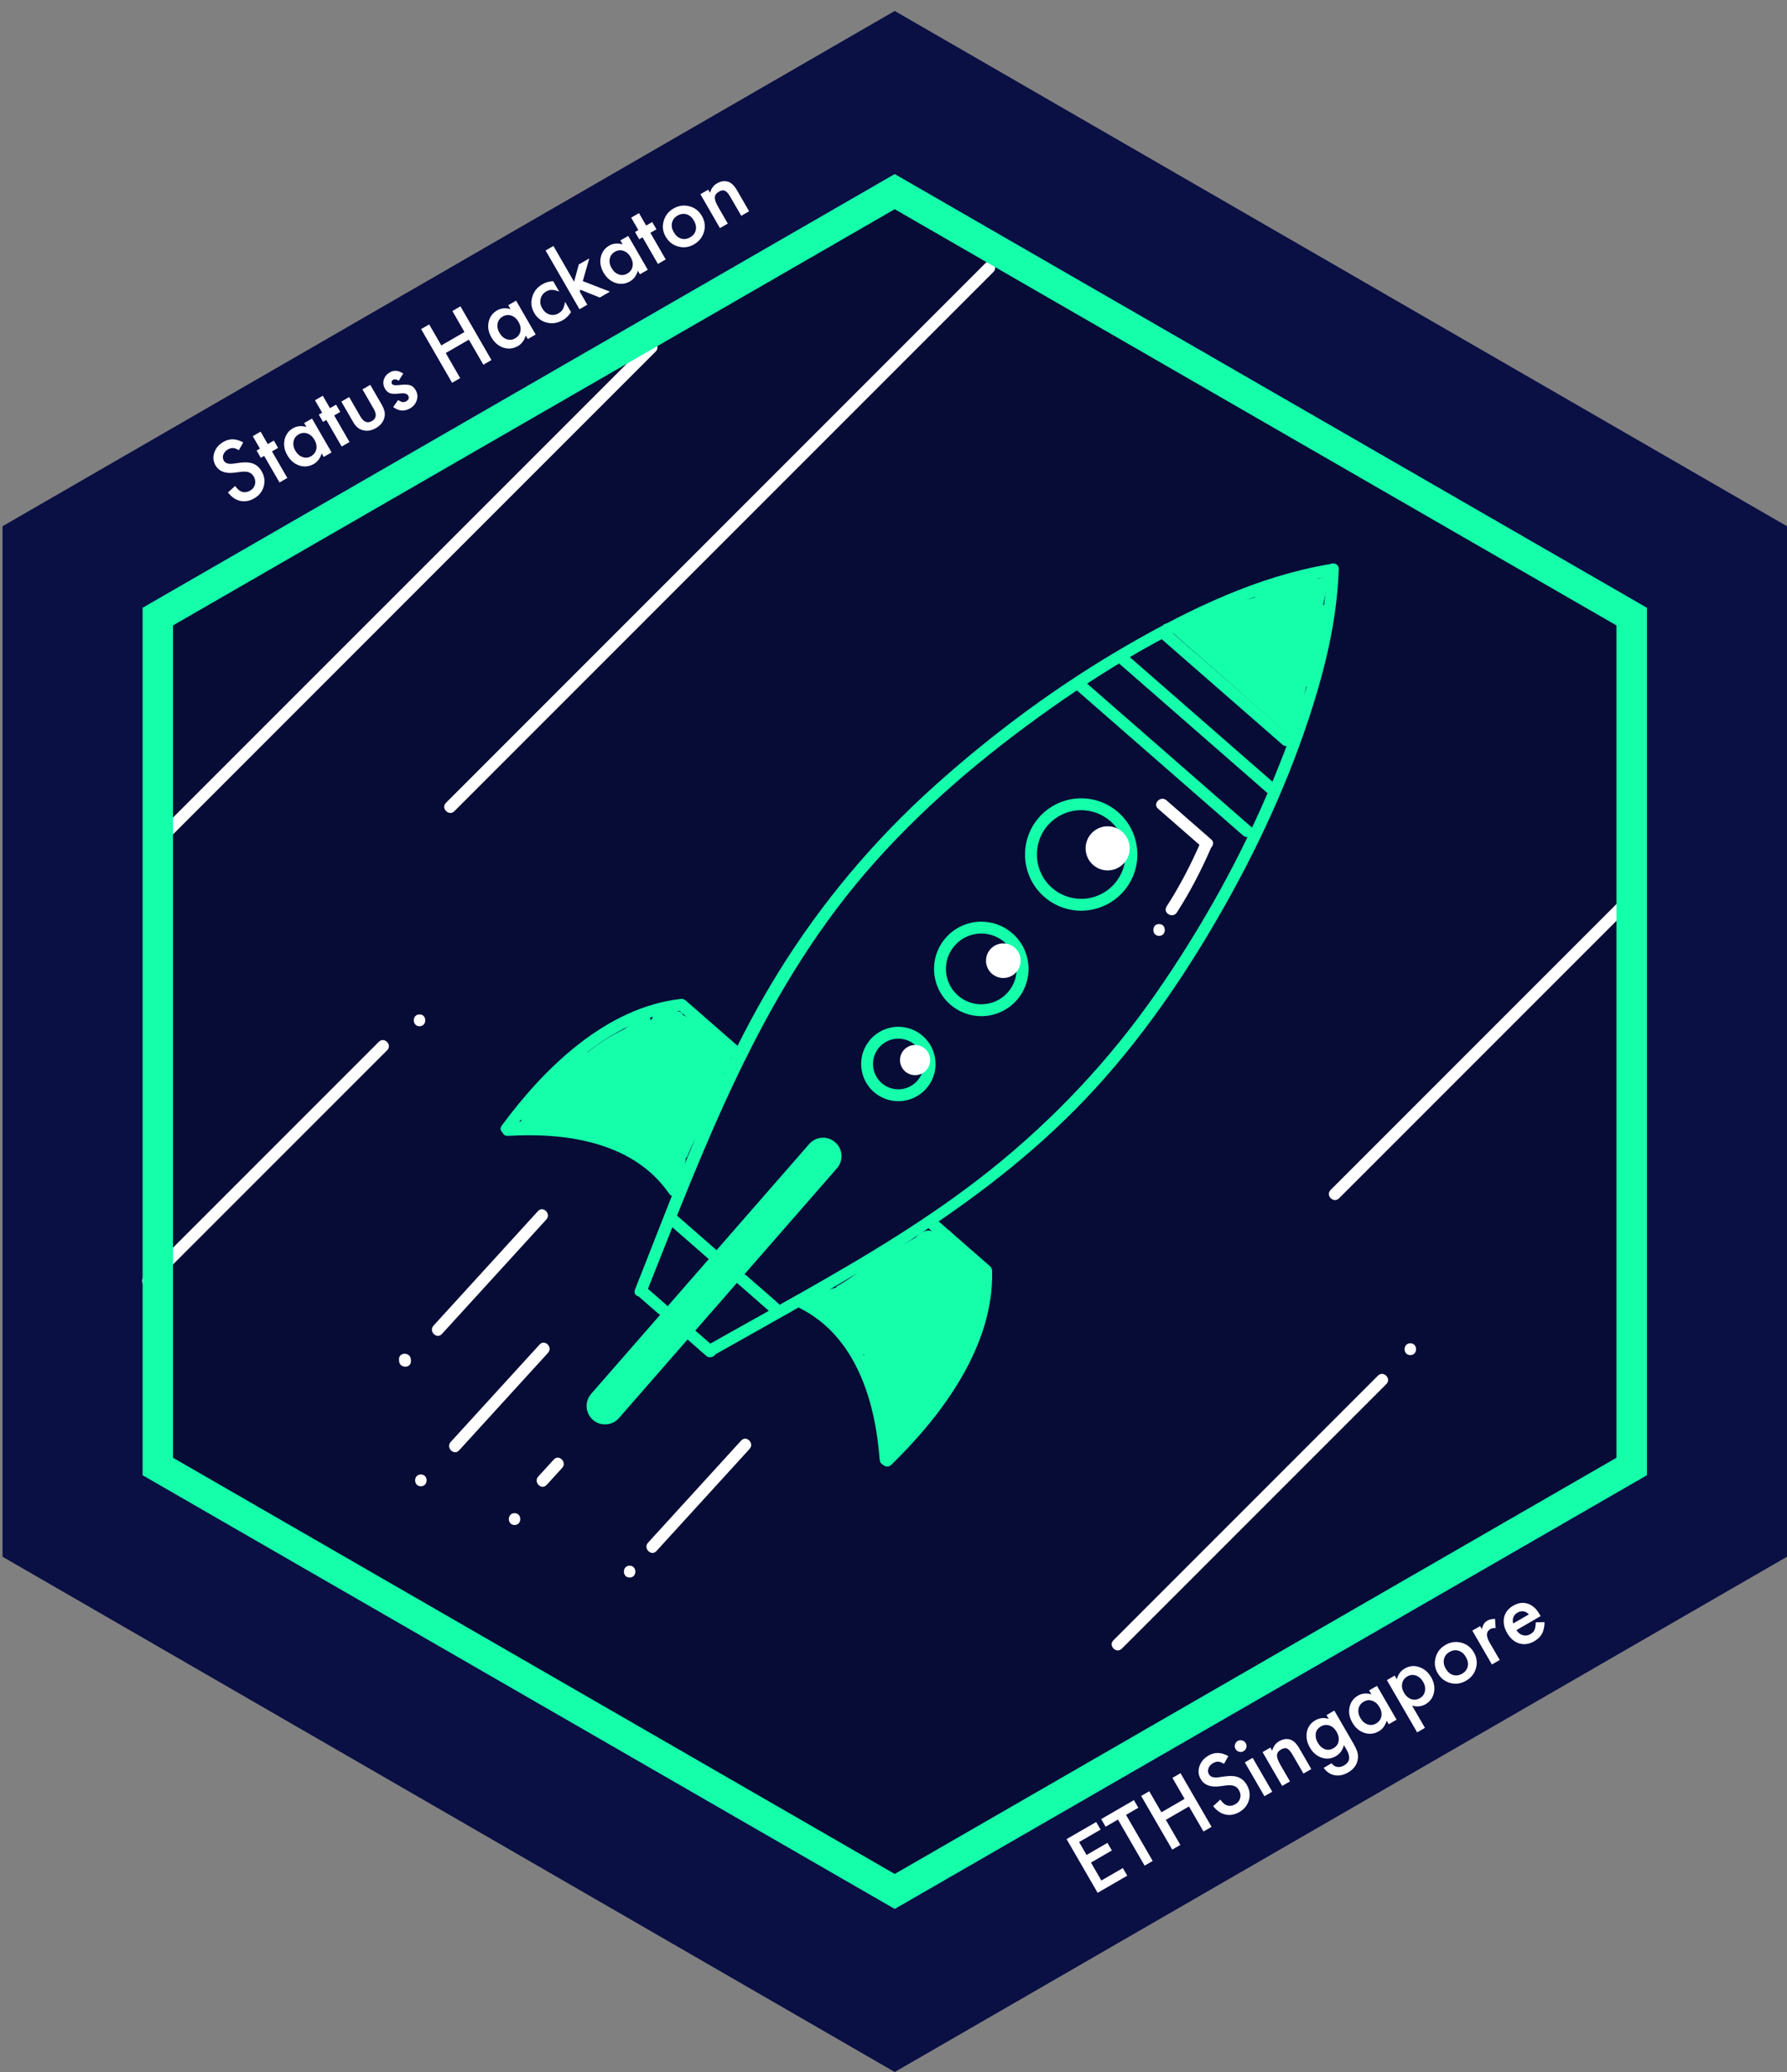 <?xml version="1.0" encoding="utf-8"?>
<!-- Generator: Adobe Illustrator 16.0.0, SVG Export Plug-In . SVG Version: 6.00 Build 0)  -->
<!DOCTYPE svg PUBLIC "-//W3C//DTD SVG 1.1//EN" "http://www.w3.org/Graphics/SVG/1.1/DTD/svg11.dtd">
<svg version="1.1" id="Layer_1" xmlns="http://www.w3.org/2000/svg" xmlns:xlink="http://www.w3.org/1999/xlink" x="0px" y="0px"
	 width="110.708px" height="128.333px" viewBox="0 0 110.708 128.333" enable-background="new 0 0 110.708 128.333"
	 xml:space="preserve">
<rect x="0" y="0" width="110.708" height="128.333" fill="#808080" stroke="none"/>
<g>
	<g>
		<polygon fill="#0A0F44" points="55.431,128.333 0.157,96.419 0.157,32.593 55.431,0.679 110.708,32.593 110.708,96.419 		"/>
	</g>
</g>
<g>
	<g>
		<polygon fill="#060C35" points="55.307,117.177 10.11,91.082 10.11,38.894 55.307,12.799 100.504,38.894 100.504,91.082 		"/>
	</g>
</g>
<g>
	<g>
		<path fill="#FFFFFF" d="M82.953,74.221c6.238-6.239,12.478-12.479,18.718-18.717c0.335-0.335-0.185-0.854-0.52-0.519
			c-6.239,6.239-12.479,12.479-18.718,18.718C82.098,74.038,82.618,74.556,82.953,74.221L82.953,74.221z"/>
	</g>
</g>
<g>
	<g>
		<path fill="#FFFFFF" d="M28.147,50.244C39.28,39.111,50.412,27.978,61.543,16.846c0.335-0.335-0.184-0.854-0.519-0.52
			C49.892,27.459,38.76,38.592,27.628,49.724C27.292,50.059,27.811,50.578,28.147,50.244L28.147,50.244z"/>
	</g>
</g>
<g>
	<g>
		<path fill="#FFFFFF" d="M9.43,79.604c4.852-4.853,9.705-9.706,14.557-14.558c0.335-0.335-0.184-0.855-0.519-0.52
			c-4.852,4.854-9.705,9.706-14.557,14.559C8.575,79.42,9.095,79.939,9.43,79.604L9.43,79.604z"/>
	</g>
</g>
<g>
	<g>
		<path fill="#FFFFFF" d="M10.042,52.354C20.235,42.159,30.431,31.965,40.624,21.77c0.336-0.335-0.183-0.854-0.518-0.519
			C29.911,31.445,19.717,41.639,9.521,51.834C9.187,52.169,9.707,52.688,10.042,52.354L10.042,52.354z"/>
	</g>
</g>
<g>
	<g>
		<path fill="#15FFAB" d="M55.43,10.781L8.834,37.644v53.727l46.596,26.862l46.601-26.862V37.644L55.43,10.781z M100.144,90.288
			L55.43,116.067L10.716,90.288V38.737l44.714-25.78l44.714,25.78V90.288z"/>
	</g>
</g>
<g>
	<g>
		<g>
			<path fill="#15FFAB" d="M82.205,35.251c-0.153,4.487-1.61,8.889-3.309,13.005c-1.916,4.644-4.383,9.089-7.245,13.215
				c-2.878,4.149-6.34,7.827-10.282,10.98c-3.662,2.929-7.71,5.336-11.782,7.64c-1.892,1.069-3.795,2.118-5.688,3.187
				c-0.412,0.231-0.042,0.867,0.371,0.633c8.148-4.599,16.434-8.98,22.964-15.829c3.403-3.568,6.211-7.677,8.631-11.962
				c2.383-4.221,4.394-8.701,5.761-13.356c0.717-2.44,1.227-4.966,1.312-7.512C82.955,34.778,82.219,34.779,82.205,35.251
				L82.205,35.251z"/>
		</g>
	</g>
	<g>
		<g>
			<path fill="#15FFAB" d="M82.302,34.955c-4.385,0.75-8.521,2.736-12.346,4.935c-4.328,2.488-8.389,5.483-12.098,8.818
				c-3.747,3.368-6.985,7.23-9.637,11.513c-2.468,3.988-4.36,8.294-6.112,12.635c-0.94,2.331-1.841,4.679-2.771,7.016
				c-0.176,0.439,0.535,0.629,0.708,0.195c3.639-9.154,7.043-18.378,13.54-25.966c3.361-3.925,7.362-7.301,11.575-10.272
				c4.034-2.845,8.396-5.375,13.057-7.032c1.393-0.496,2.821-0.884,4.278-1.133C82.963,35.583,82.765,34.875,82.302,34.955
				L82.302,34.955z"/>
		</g>
	</g>
	<g>
		<path fill="#15FFAB" d="M38.342,87.833c-0.413,0.474-1.135,0.523-1.61,0.108l0,0c-0.475-0.414-0.523-1.135-0.11-1.609
			l13.51-15.475c0.415-0.475,1.136-0.523,1.609-0.109l0,0c0.476,0.414,0.524,1.136,0.11,1.61L38.342,87.833z"/>
	</g>
	<g>
		<g>
			<path fill="#15FFAB" d="M44.267,83.45c-0.387-0.337-0.773-0.674-1.16-1.012c-0.354-0.31-0.876,0.207-0.519,0.519
				c0.387,0.337,0.771,0.676,1.158,1.013C44.103,84.279,44.623,83.762,44.267,83.45L44.267,83.45z"/>
		</g>
	</g>
	<g>
		<g>
			<path fill="#15FFAB" d="M41.295,80.833c-0.374-0.326-0.748-0.652-1.121-0.979c-0.354-0.309-0.877,0.208-0.521,0.521
				c0.374,0.326,0.748,0.651,1.122,0.978C41.13,81.662,41.653,81.145,41.295,80.833L41.295,80.833z"/>
		</g>
	</g>
	<g>
		<g>
			<path fill="#15FFAB" d="M41.364,75.761c0.878,0.766,1.755,1.53,2.631,2.296c0.356,0.311,0.877-0.207,0.521-0.519
				c-0.877-0.766-1.754-1.531-2.631-2.297C41.528,74.933,41.007,75.449,41.364,75.761L41.364,75.761z"/>
		</g>
	</g>
	<g>
		<g>
			<path fill="#15FFAB" d="M45.711,79.51c0.66,0.576,1.321,1.152,1.98,1.728c0.355,0.311,0.876-0.207,0.52-0.518
				c-0.66-0.576-1.321-1.152-1.981-1.729C45.876,78.682,45.354,79.199,45.711,79.51L45.711,79.51z"/>
		</g>
	</g>
	<g>
		<g>
			<path fill="#15FFAB" d="M57.342,75.915c1.155,1.009,2.312,2.018,3.466,3.025c0.354,0.31,0.876-0.207,0.519-0.52
				c-1.154-1.008-2.311-2.017-3.465-3.024C57.506,75.086,56.986,75.604,57.342,75.915L57.342,75.915z"/>
		</g>
	</g>
	<g>
		<g>
			<path fill="#15FFAB" d="M60.73,78.751c0.095,4.417-3.016,8.522-6.035,11.456c-0.34,0.331,0.18,0.85,0.519,0.521
				c3.161-3.071,6.35-7.36,6.25-11.977C61.454,78.28,60.72,78.279,60.73,78.751L60.73,78.751z"/>
		</g>
	</g>
	<g>
		<g>
			<path fill="#15FFAB" d="M49.562,81.028c3.47,1.75,4.663,5.76,4.936,9.384c0.035,0.47,0.77,0.473,0.734,0
				c-0.292-3.876-1.59-8.146-5.3-10.018C49.511,80.18,49.139,80.814,49.562,81.028L49.562,81.028z"/>
		</g>
	</g>
	<g>
		<g>
			<path fill="#15FFAB" d="M45.977,65.022c-1.155-1.009-2.31-2.017-3.464-3.026c-0.354-0.31-0.877,0.207-0.521,0.52
				c1.156,1.008,2.311,2.016,3.465,3.024C45.813,65.851,46.334,65.333,45.977,65.022L45.977,65.022z"/>
		</g>
	</g>
	<g>
		<g>
			<path fill="#15FFAB" d="M42.178,61.869c-4.636,0.528-8.452,4.264-11.096,7.849c-0.282,0.381,0.355,0.747,0.633,0.37
				c2.47-3.347,6.123-6.99,10.463-7.484C42.643,62.55,42.648,61.815,42.178,61.869L42.178,61.869z"/>
		</g>
	</g>
	<g>
		<g>
			<path fill="#15FFAB" d="M42.086,73.562c-2.358-3.428-6.721-4.181-10.62-3.944c-0.472,0.029-0.474,0.762,0,0.734
				c3.608-0.218,7.786,0.381,9.987,3.579C41.72,74.318,42.356,73.953,42.086,73.562L42.086,73.562z"/>
		</g>
	</g>
	<g>
		<g>
			<path fill="#15FFAB" d="M69.306,41.073c3.108,2.714,6.219,5.429,9.326,8.143c0.354,0.31,0.876-0.207,0.521-0.519
				c-3.109-2.714-6.219-5.428-9.327-8.143C69.47,40.245,68.949,40.762,69.306,41.073L69.306,41.073z"/>
		</g>
	</g>
	<g>
		<g>
			<path fill="#15FFAB" d="M71.897,39.526c2.519,2.198,5.036,4.396,7.555,6.595c0.355,0.31,0.876-0.207,0.52-0.518
				c-2.519-2.199-5.036-4.397-7.555-6.596C72.061,38.697,71.54,39.214,71.897,39.526L71.897,39.526z"/>
		</g>
	</g>
	<g>
		<g>
			<path fill="#15FFAB" d="M66.699,42.746c3.439,3.002,6.878,6.004,10.317,9.006c0.354,0.31,0.876-0.207,0.519-0.519
				c-3.439-3.002-6.878-6.004-10.316-9.006C66.863,41.917,66.341,42.434,66.699,42.746L66.699,42.746z"/>
		</g>
	</g>
	<g>
		<path fill="#15FFAB" d="M80.225,45.851l0.69-3.315c0.058-0.021,0.111-0.066,0.135-0.144c0.099-0.324,0.212-0.641,0.331-0.958
			c0.102,0.016,0.21-0.032,0.23-0.159c0.04-0.271,0.092-0.541,0.144-0.81c0.114-0.29,0.27-0.572,0.355-0.866
			c0.035-0.118-0.038-0.197-0.132-0.224c0.118-0.557,0.235-1.114,0.322-1.677c0.029-0.192-0.21-0.313-0.337-0.205l0.388-1.861
			l-0.738,0.219c0.124-0.134-0.033-0.399-0.229-0.33c-0.828,0.292-1.743,0.462-2.505,0.917c-0.383,0.096-0.749,0.237-1.079,0.474
			c-0.035,0.026-0.055,0.057-0.069,0.091l-5.662,1.679L80.225,45.851z"/>
	</g>
	<g>
		<path fill="#15FFAB" d="M66.979,56.405c-0.84,0-1.651-0.305-2.286-0.858c-1.445-1.262-1.596-3.464-0.333-4.91
			c0.661-0.758,1.616-1.191,2.622-1.191c0.842,0,1.652,0.305,2.287,0.858c0.699,0.611,1.12,1.459,1.184,2.385
			c0.063,0.928-0.239,1.824-0.851,2.524C68.941,55.97,67.986,56.405,66.979,56.405z M66.982,50.18c-0.793,0-1.548,0.342-2.07,0.94
			c-0.995,1.14-0.877,2.878,0.264,3.873c0.5,0.438,1.14,0.678,1.804,0.678c0.794,0,1.548-0.343,2.069-0.94
			c0.482-0.553,0.721-1.26,0.671-1.992c-0.049-0.731-0.381-1.4-0.933-1.882C68.287,50.42,67.645,50.18,66.982,50.18z"/>
	</g>
	<g>
		<path fill="#15FFAB" d="M60.793,62.938c-0.707,0-1.391-0.257-1.922-0.722c-0.59-0.514-0.944-1.226-0.996-2.006
			c-0.055-0.78,0.2-1.533,0.715-2.123c0.557-0.636,1.358-1.001,2.205-1.001c0.707,0,1.39,0.255,1.923,0.721
			c1.217,1.061,1.342,2.914,0.28,4.129C62.443,62.573,61.638,62.938,60.793,62.938z M60.795,57.819c-0.633,0-1.236,0.273-1.653,0.75
			c-0.385,0.441-0.575,1.006-0.535,1.59c0.039,0.584,0.304,1.119,0.746,1.503c0.398,0.349,0.912,0.541,1.44,0.541
			c0.635,0,1.236-0.273,1.652-0.75c0.796-0.911,0.701-2.299-0.209-3.093C61.837,58.012,61.326,57.819,60.795,57.819z"/>
	</g>
	<g>
		<path fill="#15FFAB" d="M55.654,68.204c-0.557,0-1.095-0.203-1.515-0.568c-0.464-0.405-0.741-0.966-0.783-1.58
			c-0.043-0.615,0.157-1.208,0.563-1.671c0.437-0.501,1.069-0.789,1.736-0.789c0.556,0,1.094,0.202,1.514,0.57
			c0.465,0.403,0.742,0.965,0.783,1.579c0.043,0.614-0.158,1.208-0.563,1.671C56.952,67.916,56.32,68.204,55.654,68.204z
			 M55.656,64.33c-0.454,0-0.885,0.196-1.185,0.537c-0.275,0.316-0.411,0.72-0.384,1.138c0.029,0.418,0.219,0.801,0.534,1.077
			c0.287,0.249,0.653,0.388,1.032,0.388c0.454,0,0.885-0.197,1.184-0.538c0.275-0.316,0.412-0.72,0.384-1.139
			c-0.028-0.418-0.22-0.8-0.535-1.075C56.4,64.467,56.035,64.33,55.656,64.33z"/>
	</g>
	<g>
		<g>
			<path fill="#FFFFFF" d="M74.391,52.142c-0.604,1.39-1.295,2.73-2.118,4.004c-0.256,0.399,0.378,0.767,0.635,0.37
				c0.823-1.273,1.513-2.614,2.118-4.003C75.212,52.083,74.581,51.709,74.391,52.142L74.391,52.142z"/>
		</g>
	</g>
	<g>
		<g>
			<path fill="#FFFFFF" d="M71.807,57.965c0.473,0,0.473-0.733,0-0.733C71.333,57.231,71.333,57.965,71.807,57.965L71.807,57.965z"
				/>
		</g>
	</g>
	<g>
		<circle fill="#FFFFFF" cx="62.157" cy="59.503" r="1.072"/>
	</g>
	<g>
		<circle fill="#FFFFFF" cx="56.691" cy="65.658" r="0.934"/>
	</g>
	<g>
		<circle fill="#FFFFFF" cx="68.621" cy="52.544" r="1.366"/>
	</g>
	<g>
		<g>
			<path fill="#FFFFFF" d="M71.743,50.087c0.925,0.807,1.851,1.614,2.774,2.421c0.354,0.31,0.876-0.207,0.519-0.519
				c-0.924-0.808-1.849-1.615-2.773-2.422C71.907,49.258,71.386,49.775,71.743,50.087L71.743,50.087z"/>
		</g>
	</g>
	<g>
		<path fill="#15FFAB" d="M56.573,88.632c0.061-0.082,0.125-0.166,0.185-0.252c0.885-1.038,1.831-2.029,2.351-3.312
			c0.024-0.061,0.02-0.118-0.002-0.167c0.456-0.771,0.835-1.583,1.108-2.438c0.246-0.468,0.46-0.951,0.622-1.46
			c0.061-0.19-0.156-0.276-0.301-0.214c0.042-0.046,0.077-0.097,0.112-0.147c0.103-0.022,0.185-0.116,0.149-0.248
			c0.225-0.467,0.238-1.026,0.005-1.517c-0.045-0.098-0.13-0.142-0.21-0.136c-0.003-0.002-0.001-0.007-0.004-0.01
			c-0.461-0.717-1.127-1.217-1.769-1.762c-0.013-0.009-0.022-0.009-0.032-0.016c-0.014-0.047-0.021-0.096-0.035-0.145
			c-0.016-0.048-0.048-0.079-0.085-0.103c0.066-0.057,0.133-0.115,0.193-0.182c0.152-0.162-0.032-0.382-0.222-0.334
			c-0.208,0.055-0.411,0.123-0.614,0.197c-0.038-0.097-0.159-0.163-0.263-0.138c-0.012,0.004-0.022,0.009-0.034,0.012
			c-0.257-0.132-0.677,0.033-1.015,0.396c-0.304,0.166-0.604,0.335-0.9,0.509c-0.731,0.271-1.399,0.729-2.054,1.206
			c-0.102,0.059-0.201,0.119-0.303,0.175c-0.056,0.03-0.084,0.072-0.094,0.117c-0.49,0.36-0.979,0.713-1.487,0.983
			c-0.043,0.022-0.066,0.059-0.079,0.097c-0.497,0.157-0.997,0.289-1.513,0.389c-0.203,0.038-0.253,0.261-0.093,0.38
			c-0.015,0.065-0.003,0.138,0.059,0.198c0.167,0.164,0.341,0.317,0.525,0.456c0.174,0.148,0.36,0.282,0.57,0.391
			c0.25,0.359,0.979,0.905,1.479,1.359c0.107,0.346,0.253,0.648,0.542,0.929c0.045,0.042,0.111,0.056,0.175,0.046
			c-0.033,0.046-0.05,0.105-0.031,0.181c0.126,0.462,0.345,0.876,0.599,1.273c-0.056,0.81,0.262,1.612,0.567,2.361
			c0.002,0.004,0.006,0.007,0.009,0.012c-0.021,0.088-0.043,0.179-0.054,0.268c-0.007,0.063,0.002,0.127,0.009,0.188
			c-0.201,0.392-0.012,0.855,0.319,1.131c-0.08,0.233-0.132,0.465-0.135,0.69c-0.001,0.229,0.296,0.234,0.395,0.075
			c0.103-0.164,0.169-0.349,0.22-0.541c0.028,0.004,0.052,0.013,0.078,0.016c0.097,0.004,0.192-0.012,0.283-0.038
			c0.021-0.003,0.04-0.01,0.06-0.022C56.228,89.356,56.53,89.012,56.573,88.632z"/>
	</g>
	<g>
		<path fill="#15FFAB" d="M42.314,73.269c0.028-0.524,0.092-1.037,0.182-1.551c0.036-0.018,0.067-0.045,0.085-0.093
			c0.199-0.539,0.483-1.071,0.774-1.605c0.042-0.017,0.079-0.051,0.103-0.107c0.042-0.109,0.088-0.217,0.132-0.325
			c0.385-0.713,0.748-1.436,0.918-2.198c0.132-0.318,0.26-0.637,0.383-0.961c0.157-0.192,0.263-0.4,0.308-0.588
			c0.017-0.019,0.033-0.04,0.044-0.068c0.017-0.033,0.022-0.067,0.021-0.104c0-0.001,0-0.003,0-0.004
			c0.031-0.082,0.063-0.162,0.1-0.24c0.072-0.154-0.078-0.351-0.248-0.288c-0.028-0.022-0.064-0.032-0.098-0.042
			c-0.015-0.003-0.024-0.002-0.036-0.003c0.047-0.21,0.087-0.421,0.111-0.634c0.022-0.193-0.221-0.346-0.359-0.176
			c-0.058,0.07-0.105,0.146-0.154,0.219c-0.028-0.034-0.063-0.062-0.113-0.069c-0.051-0.009-0.099-0.009-0.147-0.016
			c-0.008-0.01-0.009-0.021-0.02-0.031c-0.626-0.563-1.213-1.155-1.984-1.517c-0.004-0.001-0.007,0-0.011-0.001
			c-0.005-0.081-0.061-0.159-0.164-0.191c-0.516-0.164-1.069-0.074-1.5,0.212c-0.137-0.019-0.217,0.075-0.228,0.181
			c-0.044,0.042-0.089,0.083-0.13,0.13c0.041-0.15-0.072-0.354-0.251-0.269c-0.483,0.229-0.935,0.507-1.365,0.814
			c-0.809,0.387-1.562,0.871-2.266,1.426c-0.049-0.014-0.107-0.011-0.163,0.021c-1.2,0.69-2.054,1.761-2.965,2.776
			c-0.076,0.071-0.151,0.146-0.225,0.217c-0.37,0.094-0.671,0.439-0.75,0.821c-0.01,0.022-0.015,0.042-0.016,0.062
			c-0.013,0.097-0.015,0.192,0.001,0.288c0.006,0.025,0.019,0.049,0.027,0.074c-0.184,0.077-0.357,0.17-0.508,0.293
			c-0.143,0.117-0.097,0.412,0.13,0.379c0.221-0.032,0.445-0.116,0.664-0.226c0.318,0.29,0.804,0.416,1.164,0.164
			c0.064-0.002,0.128-0.002,0.189-0.018c0.086-0.022,0.172-0.056,0.258-0.089c0.004,0.001,0.008,0.006,0.013,0.007
			c0.783,0.202,1.62,0.409,2.416,0.246c0.429,0.196,0.868,0.358,1.342,0.418c0.076,0.01,0.135-0.015,0.174-0.055
			c-0.001,0.066,0.022,0.13,0.071,0.168c0.314,0.248,0.634,0.352,0.993,0.411c0.516,0.435,1.154,1.083,1.547,1.282
			c0.135,0.194,0.292,0.359,0.463,0.514c0.162,0.163,0.338,0.314,0.523,0.458c0.068,0.053,0.142,0.056,0.202,0.031
			C42.089,73.556,42.302,73.475,42.314,73.269z"/>
	</g>
</g>
<g>
	<g>
		<path fill="#FFFFFF" d="M40.667,96.068c1.925-2.109,3.848-4.219,5.771-6.326c0.317-0.349-0.199-0.87-0.52-0.52
			c-1.924,2.109-3.847,4.217-5.771,6.327C39.83,95.897,40.346,96.418,40.667,96.068L40.667,96.068z"/>
	</g>
</g>
<g>
	<g>
		<path fill="#FFFFFF" d="M39.007,97.708c0.473,0,0.473-0.735,0-0.735C38.534,96.973,38.534,97.708,39.007,97.708L39.007,97.708z"/>
	</g>
</g>
<g>
	<g>
		<path fill="#FFFFFF" d="M28.44,89.832c1.837-2.013,3.674-4.026,5.51-6.04c0.318-0.348-0.2-0.868-0.519-0.518
			c-1.836,2.012-3.673,4.025-5.51,6.037C27.604,89.661,28.121,90.18,28.44,89.832L28.44,89.832z"/>
	</g>
</g>
<g>
	<g>
		<path fill="#FFFFFF" d="M26.073,92.055c0.474,0,0.474-0.733,0-0.733C25.6,91.322,25.6,92.055,26.073,92.055L26.073,92.055z"/>
	</g>
</g>
<g>
	<g>
		<path fill="#FFFFFF" d="M34.309,90.397c-0.322,0.351-0.641,0.703-0.963,1.055c-0.318,0.35,0.201,0.869,0.52,0.518
			c0.319-0.35,0.641-0.701,0.962-1.053C35.146,90.567,34.628,90.047,34.309,90.397L34.309,90.397z"/>
	</g>
</g>
<g>
	<g>
		<path fill="#FFFFFF" d="M31.877,94.454c0.474,0,0.474-0.734,0-0.734C31.405,93.719,31.405,94.454,31.877,94.454L31.877,94.454z"/>
	</g>
</g>
<g>
	<g>
		<path fill="#FFFFFF" d="M33.328,75.012c-2.157,2.364-4.314,4.729-6.471,7.093c-0.32,0.35,0.198,0.869,0.519,0.519
			c2.157-2.364,4.314-4.729,6.472-7.093C34.166,75.182,33.647,74.661,33.328,75.012L33.328,75.012z"/>
	</g>
</g>
<g>
	<g>
		<path fill="#FFFFFF" d="M25.458,84.294c-0.002-0.03-0.002-0.063-0.004-0.092c-0.022-0.472-0.757-0.474-0.735,0
			c0.002,0.029,0.003,0.062,0.005,0.092C24.747,84.765,25.481,84.768,25.458,84.294L25.458,84.294z"/>
	</g>
</g>
<g>
	<g>
		<path fill="#FFFFFF" d="M85.37,85.201c-5.465,5.465-10.929,10.93-16.393,16.395c-0.335,0.335,0.183,0.853,0.518,0.518
			c5.466-5.463,10.929-10.928,16.394-16.392C86.223,85.386,85.705,84.866,85.37,85.201L85.37,85.201z"/>
	</g>
</g>
<g>
	<g>
		<path fill="#FFFFFF" d="M87.373,83.931c0.473,0,0.473-0.733,0-0.733C86.899,83.198,86.899,83.931,87.373,83.931L87.373,83.931z"/>
	</g>
</g>
<g>
	<g>
		<path fill="#FFFFFF" d="M25.991,63.563c0.473,0,0.473-0.734,0-0.734C25.517,62.829,25.517,63.563,25.991,63.563L25.991,63.563z"/>
	</g>
</g>
<g>
	<path fill="#FFFFFF" d="M68.184,113.32l-1.332,0.771l0.463,0.799l1.293-0.749l0.273,0.471l-1.294,0.749l0.644,1.111l1.332-0.771
		l0.272,0.472l-1.834,1.062l-1.925-3.326l1.835-1.061L68.184,113.32z"/>
	<path fill="#FFFFFF" d="M69.76,112.408l1.652,2.853l-0.502,0.291l-1.651-2.854l-0.765,0.443l-0.273-0.473l2.028-1.175l0.273,0.473
		L69.76,112.408z"/>
	<path fill="#FFFFFF" d="M71.952,112.246l1.434-0.83l-0.753-1.301l0.503-0.29l1.923,3.324l-0.501,0.289l-0.899-1.552l-1.433,0.829
		l0.898,1.554l-0.502,0.29l-1.925-3.324l0.501-0.291L71.952,112.246z"/>
	<path fill="#FFFFFF" d="M76.097,108.769l-0.268,0.478c-0.153-0.087-0.274-0.132-0.367-0.134c-0.099-0.003-0.203,0.026-0.316,0.094
		c-0.141,0.081-0.233,0.187-0.278,0.318c-0.047,0.132-0.037,0.255,0.031,0.373c0.095,0.163,0.291,0.224,0.588,0.182l0.411-0.056
		c0.333-0.048,0.607-0.028,0.823,0.056c0.216,0.086,0.389,0.242,0.522,0.47c0.176,0.306,0.22,0.618,0.133,0.936
		c-0.089,0.319-0.286,0.567-0.591,0.744c-0.287,0.167-0.576,0.219-0.862,0.157c-0.284-0.063-0.54-0.236-0.765-0.52l0.443-0.406
		c0.136,0.183,0.255,0.292,0.355,0.333c0.187,0.085,0.378,0.069,0.576-0.046c0.155-0.09,0.256-0.217,0.298-0.383
		c0.044-0.163,0.019-0.327-0.075-0.487c-0.038-0.064-0.079-0.119-0.129-0.162s-0.105-0.077-0.17-0.1
		c-0.064-0.024-0.138-0.037-0.222-0.043c-0.083-0.004-0.177,0-0.28,0.013l-0.398,0.053c-0.567,0.07-0.957-0.078-1.171-0.45
		c-0.146-0.248-0.17-0.513-0.077-0.792s0.282-0.501,0.566-0.666C75.259,108.507,75.666,108.522,76.097,108.769z"/>
	<path fill="#FFFFFF" d="M76.542,108.326c-0.05-0.085-0.061-0.176-0.035-0.273c0.026-0.097,0.082-0.171,0.168-0.221
		c0.089-0.052,0.181-0.063,0.278-0.037c0.097,0.023,0.17,0.08,0.221,0.167c0.051,0.09,0.063,0.182,0.037,0.279
		c-0.024,0.096-0.08,0.17-0.168,0.221c-0.087,0.05-0.181,0.063-0.278,0.037C76.667,108.472,76.592,108.416,76.542,108.326z
		 M77.603,108.875l1.216,2.098l-0.485,0.28l-1.215-2.098L77.603,108.875z"/>
	<path fill="#FFFFFF" d="M78.218,108.52l0.485-0.281l0.112,0.192c0.072-0.266,0.214-0.46,0.427-0.583
		c0.245-0.141,0.479-0.175,0.704-0.1c0.192,0.062,0.376,0.242,0.548,0.537l0.743,1.285l-0.485,0.281l-0.679-1.171
		c-0.12-0.207-0.231-0.333-0.334-0.378c-0.104-0.048-0.229-0.029-0.377,0.056c-0.16,0.093-0.242,0.212-0.249,0.357
		c-0.006,0.143,0.067,0.345,0.218,0.607l0.587,1.011l-0.486,0.281L78.218,108.52z"/>
	<path fill="#FFFFFF" d="M83.849,107.993c0.056,0.1,0.104,0.188,0.142,0.268c0.037,0.078,0.066,0.15,0.089,0.214
		c0.056,0.179,0.066,0.353,0.032,0.524c-0.063,0.328-0.261,0.588-0.591,0.78c-0.281,0.163-0.555,0.219-0.823,0.174
		c-0.275-0.046-0.507-0.2-0.695-0.457l0.487-0.282c0.078,0.093,0.155,0.156,0.23,0.187c0.176,0.072,0.361,0.053,0.553-0.059
		c0.354-0.205,0.405-0.525,0.154-0.961l-0.17-0.292c-0.079,0.308-0.243,0.535-0.494,0.68c-0.286,0.166-0.58,0.196-0.881,0.096
		c-0.305-0.102-0.55-0.312-0.731-0.625c-0.177-0.306-0.242-0.615-0.195-0.929c0.052-0.332,0.229-0.585,0.531-0.762
		c0.264-0.15,0.54-0.181,0.83-0.086l-0.138-0.236l0.484-0.281L83.849,107.993z M82.808,107.267
		c-0.118-0.204-0.267-0.334-0.446-0.394c-0.183-0.062-0.36-0.042-0.532,0.059c-0.186,0.105-0.29,0.259-0.317,0.456
		c-0.025,0.179,0.018,0.364,0.13,0.556c0.11,0.192,0.249,0.32,0.416,0.387c0.183,0.073,0.365,0.056,0.552-0.052
		c0.185-0.107,0.292-0.259,0.32-0.456C82.958,107.643,82.918,107.458,82.808,107.267z"/>
	<path fill="#FFFFFF" d="M84.821,104.697l0.487-0.281l1.214,2.096l-0.487,0.282l-0.127-0.221c-0.092,0.303-0.252,0.52-0.481,0.654
		c-0.292,0.168-0.59,0.201-0.901,0.102c-0.312-0.104-0.561-0.317-0.746-0.638c-0.182-0.315-0.239-0.631-0.174-0.949
		c0.068-0.319,0.243-0.561,0.526-0.723c0.243-0.143,0.521-0.168,0.83-0.08L84.821,104.697z M84.274,106.404
		c0.116,0.202,0.265,0.333,0.446,0.398c0.186,0.063,0.36,0.045,0.529-0.052c0.178-0.103,0.287-0.249,0.327-0.436
		c0.036-0.193-0.003-0.387-0.117-0.584c-0.113-0.196-0.262-0.326-0.447-0.39c-0.182-0.061-0.362-0.041-0.538,0.062
		c-0.167,0.097-0.27,0.24-0.309,0.432C84.128,106.026,84.166,106.215,84.274,106.404z"/>
	<path fill="#FFFFFF" d="M88.278,107.018l-0.484,0.28l-1.874-3.237l0.483-0.281l0.133,0.229c0.08-0.304,0.241-0.522,0.484-0.663
		c0.288-0.167,0.587-0.2,0.896-0.095c0.312,0.101,0.561,0.313,0.747,0.633c0.183,0.315,0.239,0.632,0.172,0.951
		c-0.065,0.314-0.24,0.557-0.524,0.721c-0.246,0.142-0.521,0.171-0.83,0.086L88.278,107.018z M88.169,104.174
		c-0.116-0.202-0.265-0.332-0.448-0.396c-0.184-0.063-0.36-0.048-0.528,0.051c-0.179,0.103-0.287,0.248-0.325,0.435
		c-0.04,0.187,0,0.383,0.115,0.582c0.114,0.197,0.263,0.327,0.447,0.392c0.183,0.062,0.361,0.04,0.539-0.063
		c0.169-0.097,0.271-0.241,0.307-0.43C88.314,104.554,88.28,104.364,88.169,104.174z"/>
	<path fill="#FFFFFF" d="M89.062,103.62c-0.176-0.302-0.216-0.623-0.122-0.96c0.094-0.339,0.295-0.598,0.607-0.778
		s0.64-0.228,0.982-0.141c0.338,0.09,0.599,0.29,0.778,0.602c0.183,0.313,0.227,0.641,0.133,0.979
		c-0.096,0.337-0.302,0.597-0.619,0.779c-0.315,0.184-0.642,0.228-0.978,0.136C89.508,104.148,89.249,103.942,89.062,103.62z
		 M89.561,103.343c0.121,0.209,0.274,0.343,0.456,0.399c0.187,0.057,0.374,0.03,0.563-0.078c0.188-0.11,0.305-0.258,0.347-0.445
		c0.043-0.188,0.006-0.385-0.112-0.589c-0.119-0.202-0.269-0.332-0.454-0.389c-0.186-0.058-0.372-0.032-0.561,0.077
		c-0.185,0.107-0.3,0.256-0.343,0.445C89.414,102.955,89.449,103.146,89.561,103.343z"/>
	<path fill="#FFFFFF" d="M91.212,100.995l0.485-0.279l0.107,0.187c0.035-0.146,0.078-0.254,0.126-0.328
		c0.051-0.077,0.123-0.144,0.218-0.199c0.129-0.074,0.287-0.109,0.474-0.106l0.035,0.571c-0.13-0.012-0.238,0.007-0.327,0.058
		c-0.264,0.153-0.279,0.429-0.049,0.828l0.63,1.086l-0.484,0.281L91.212,100.995z"/>
	<path fill="#FFFFFF" d="M95.445,100.097l-1.503,0.869c0.113,0.166,0.248,0.271,0.406,0.314c0.157,0.043,0.313,0.021,0.467-0.07
		c0.123-0.069,0.205-0.155,0.251-0.259c0.044-0.103,0.07-0.259,0.08-0.472l0.541-0.009c0,0.144-0.014,0.274-0.04,0.393
		c-0.025,0.118-0.064,0.225-0.116,0.32c-0.053,0.096-0.117,0.183-0.197,0.26c-0.08,0.076-0.176,0.146-0.283,0.21
		c-0.314,0.182-0.623,0.226-0.929,0.136c-0.307-0.094-0.557-0.307-0.751-0.642c-0.191-0.332-0.255-0.653-0.19-0.965
		c0.068-0.309,0.256-0.553,0.561-0.729c0.308-0.179,0.609-0.222,0.902-0.129c0.291,0.093,0.537,0.312,0.737,0.657L95.445,100.097z
		 M94.718,99.989c-0.217-0.219-0.456-0.254-0.713-0.104c-0.06,0.035-0.109,0.075-0.15,0.123s-0.074,0.102-0.098,0.159
		c-0.021,0.059-0.034,0.12-0.037,0.185s0.006,0.132,0.025,0.201L94.718,99.989z"/>
</g>
<g>
	<path fill="#FFFFFF" d="M15.067,27.406l-0.268,0.477c-0.153-0.088-0.274-0.132-0.368-0.133c-0.099-0.004-0.204,0.026-0.318,0.091
		c-0.138,0.081-0.231,0.188-0.278,0.319c-0.047,0.131-0.037,0.255,0.031,0.373c0.094,0.162,0.29,0.224,0.588,0.183l0.41-0.055
		c0.333-0.047,0.607-0.028,0.823,0.057c0.216,0.085,0.39,0.243,0.522,0.471c0.176,0.306,0.219,0.618,0.131,0.935
		c-0.089,0.32-0.287,0.567-0.591,0.743c-0.289,0.167-0.577,0.219-0.864,0.157c-0.283-0.064-0.538-0.238-0.763-0.521l0.443-0.405
		c0.137,0.182,0.254,0.293,0.355,0.335c0.187,0.084,0.379,0.068,0.577-0.046c0.156-0.089,0.255-0.218,0.3-0.383
		c0.042-0.164,0.016-0.327-0.076-0.487c-0.038-0.065-0.081-0.119-0.129-0.163c-0.05-0.043-0.107-0.077-0.171-0.1
		c-0.064-0.022-0.137-0.037-0.22-0.042c-0.083-0.005-0.177-0.001-0.281,0.012l-0.398,0.052c-0.566,0.07-0.956-0.08-1.171-0.451
		c-0.144-0.25-0.169-0.514-0.075-0.792c0.093-0.28,0.282-0.502,0.566-0.666C14.229,27.143,14.636,27.157,15.067,27.406z"/>
	<path fill="#FFFFFF" d="M16.85,27.957l0.951,1.646l-0.485,0.28l-0.951-1.646l-0.207,0.119l-0.261-0.452l0.207-0.12l-0.445-0.769
		l0.486-0.28l0.443,0.77l0.378-0.218l0.261,0.453L16.85,27.957z"/>
	<path fill="#FFFFFF" d="M18.842,26.204l0.487-0.282l1.212,2.099l-0.487,0.281l-0.126-0.22c-0.092,0.302-0.253,0.519-0.481,0.651
		c-0.292,0.167-0.592,0.202-0.903,0.102c-0.311-0.106-0.559-0.319-0.744-0.639c-0.181-0.315-0.239-0.63-0.172-0.95
		c0.067-0.318,0.242-0.559,0.524-0.723c0.246-0.14,0.522-0.166,0.832-0.077L18.842,26.204z M18.293,27.91
		c0.118,0.201,0.264,0.333,0.446,0.398c0.184,0.063,0.36,0.047,0.529-0.049c0.179-0.104,0.289-0.25,0.327-0.437
		c0.038-0.191,0-0.386-0.114-0.583c-0.114-0.197-0.262-0.327-0.447-0.391c-0.183-0.062-0.363-0.041-0.539,0.062
		c-0.166,0.096-0.27,0.24-0.308,0.431C18.15,27.532,18.185,27.722,18.293,27.91z"/>
	<path fill="#FFFFFF" d="M20.703,25.732l0.95,1.646l-0.485,0.28l-0.951-1.646l-0.206,0.119l-0.261-0.452l0.208-0.119l-0.444-0.769
		l0.485-0.28l0.443,0.769l0.378-0.218l0.261,0.452L20.703,25.732z"/>
	<path fill="#FFFFFF" d="M21.632,24.592l0.695,1.204c0.202,0.348,0.438,0.442,0.713,0.284c0.274-0.158,0.312-0.411,0.11-0.759
		l-0.695-1.204l0.485-0.28l0.702,1.215c0.097,0.168,0.16,0.325,0.188,0.472c0.022,0.132,0.01,0.27-0.039,0.416
		c-0.082,0.236-0.249,0.428-0.501,0.574c-0.251,0.146-0.5,0.194-0.746,0.146c-0.151-0.03-0.279-0.087-0.384-0.172
		c-0.097-0.075-0.202-0.208-0.312-0.401l-0.702-1.214L21.632,24.592z"/>
	<path fill="#FFFFFF" d="M24.979,23.137l-0.278,0.446c-0.138-0.093-0.253-0.112-0.347-0.059c-0.044,0.025-0.074,0.062-0.089,0.11
		c-0.015,0.048-0.008,0.094,0.019,0.14c0.046,0.081,0.185,0.106,0.417,0.078c0.321-0.039,0.552-0.036,0.696,0.006
		c0.143,0.042,0.26,0.142,0.351,0.3c0.118,0.203,0.141,0.415,0.07,0.638c-0.07,0.213-0.209,0.379-0.414,0.498
		c-0.353,0.203-0.7,0.176-1.046-0.083l0.304-0.43c0.116,0.067,0.196,0.106,0.243,0.115c0.09,0.021,0.176,0.008,0.258-0.039
		c0.164-0.095,0.203-0.217,0.115-0.366c-0.048-0.086-0.16-0.13-0.328-0.132c-0.063,0.003-0.125,0.008-0.188,0.013
		c-0.061,0.005-0.125,0.011-0.188,0.016c-0.181,0.013-0.319,0-0.416-0.035c-0.125-0.046-0.226-0.137-0.306-0.275
		c-0.106-0.183-0.131-0.369-0.075-0.561c0.06-0.193,0.18-0.342,0.362-0.448C24.408,22.912,24.688,22.936,24.979,23.137z"/>
	<path fill="#FFFFFF" d="M27.34,21.394l1.435-0.829l-0.75-1.302l0.501-0.29l1.921,3.327l-0.502,0.29l-0.897-1.553l-1.434,0.829
		l0.896,1.554l-0.502,0.289l-1.92-3.327l0.501-0.289L27.34,21.394z"/>
	<path fill="#FFFFFF" d="M31.486,18.902l0.487-0.281l1.213,2.098l-0.487,0.282l-0.127-0.22c-0.092,0.302-0.253,0.519-0.483,0.652
		c-0.29,0.167-0.591,0.201-0.901,0.101c-0.312-0.105-0.56-0.318-0.745-0.638c-0.182-0.314-0.239-0.631-0.172-0.95
		c0.067-0.318,0.242-0.559,0.525-0.722c0.245-0.141,0.521-0.167,0.831-0.078L31.486,18.902z M30.938,20.609
		c0.116,0.201,0.265,0.334,0.445,0.398c0.184,0.064,0.361,0.048,0.529-0.05c0.18-0.104,0.289-0.25,0.328-0.437
		c0.037-0.191-0.002-0.386-0.116-0.583c-0.113-0.197-0.262-0.327-0.447-0.391c-0.183-0.061-0.361-0.041-0.539,0.062
		c-0.167,0.096-0.269,0.239-0.309,0.431C30.794,20.231,30.83,20.421,30.938,20.609z"/>
	<path fill="#FFFFFF" d="M34.271,17.416l0.372,0.644c-0.188-0.071-0.342-0.106-0.458-0.105c-0.115-0.002-0.232,0.03-0.348,0.097
		c-0.183,0.106-0.298,0.257-0.344,0.455c-0.047,0.197-0.016,0.393,0.096,0.585c0.113,0.197,0.264,0.325,0.454,0.384
		c0.191,0.059,0.378,0.034,0.561-0.071c0.116-0.067,0.204-0.151,0.264-0.253c0.058-0.099,0.105-0.252,0.139-0.46l0.37,0.64
		c-0.139,0.215-0.305,0.38-0.502,0.494c-0.325,0.187-0.657,0.239-0.996,0.156c-0.34-0.085-0.6-0.284-0.782-0.598
		c-0.181-0.313-0.222-0.641-0.125-0.984c0.097-0.343,0.306-0.607,0.628-0.793C33.806,17.486,34.03,17.423,34.271,17.416z"/>
	<path fill="#FFFFFF" d="M34.285,15.234l1.281,2.219l0.291-1.073l0.649-0.375l-0.401,1.407l1.681,0.652l-0.629,0.364l-1.206-0.485
		l-0.032,0.123l0.465,0.808l-0.483,0.28L33.8,15.514L34.285,15.234z"/>
	<path fill="#FFFFFF" d="M38.432,14.892l0.488-0.281l1.211,2.098l-0.487,0.281l-0.127-0.219c-0.091,0.302-0.252,0.519-0.482,0.652
		c-0.289,0.167-0.59,0.201-0.9,0.101c-0.313-0.106-0.561-0.319-0.745-0.639c-0.182-0.315-0.239-0.631-0.172-0.95
		c0.067-0.318,0.241-0.559,0.525-0.723c0.243-0.141,0.521-0.167,0.832-0.078L38.432,14.892z M37.885,16.599
		C38,16.8,38.148,16.932,38.33,16.997c0.185,0.063,0.36,0.047,0.528-0.05c0.18-0.104,0.289-0.25,0.329-0.437
		c0.036-0.192-0.002-0.386-0.117-0.583c-0.112-0.197-0.261-0.327-0.444-0.391c-0.185-0.061-0.364-0.041-0.54,0.062
		c-0.166,0.096-0.27,0.239-0.309,0.431C37.74,16.221,37.776,16.411,37.885,16.599z"/>
	<path fill="#FFFFFF" d="M40.293,14.421l0.949,1.647l-0.483,0.279l-0.951-1.646l-0.207,0.12l-0.261-0.453l0.206-0.119l-0.444-0.769
		l0.485-0.28l0.443,0.77l0.377-0.218l0.262,0.452L40.293,14.421z"/>
	<path fill="#FFFFFF" d="M41.236,14.651c-0.175-0.302-0.216-0.623-0.121-0.961c0.095-0.337,0.298-0.596,0.609-0.776
		c0.313-0.181,0.641-0.227,0.982-0.139c0.34,0.09,0.598,0.29,0.778,0.602c0.181,0.315,0.225,0.641,0.131,0.979
		c-0.097,0.337-0.304,0.598-0.621,0.781c-0.314,0.182-0.641,0.227-0.977,0.133C41.682,15.18,41.422,14.974,41.236,14.651z
		 M41.737,14.375c0.121,0.21,0.272,0.343,0.456,0.401c0.185,0.057,0.373,0.031,0.561-0.077c0.189-0.109,0.308-0.258,0.349-0.445
		c0.043-0.188,0.006-0.384-0.112-0.588c-0.117-0.204-0.268-0.334-0.452-0.391c-0.187-0.057-0.374-0.031-0.562,0.077
		c-0.186,0.107-0.299,0.255-0.344,0.445C41.589,13.987,41.624,14.179,41.737,14.375z"/>
	<path fill="#FFFFFF" d="M43.391,12.029l0.486-0.281l0.112,0.194c0.072-0.266,0.215-0.46,0.427-0.583
		c0.245-0.141,0.479-0.174,0.704-0.099c0.194,0.063,0.376,0.243,0.547,0.539l0.742,1.286l-0.486,0.281l-0.677-1.172
		c-0.12-0.207-0.231-0.333-0.334-0.378c-0.103-0.048-0.229-0.029-0.376,0.056c-0.16,0.093-0.245,0.212-0.251,0.357
		c-0.004,0.144,0.067,0.346,0.22,0.607l0.582,1.012l-0.485,0.281L43.391,12.029z"/>
</g>
</svg>
